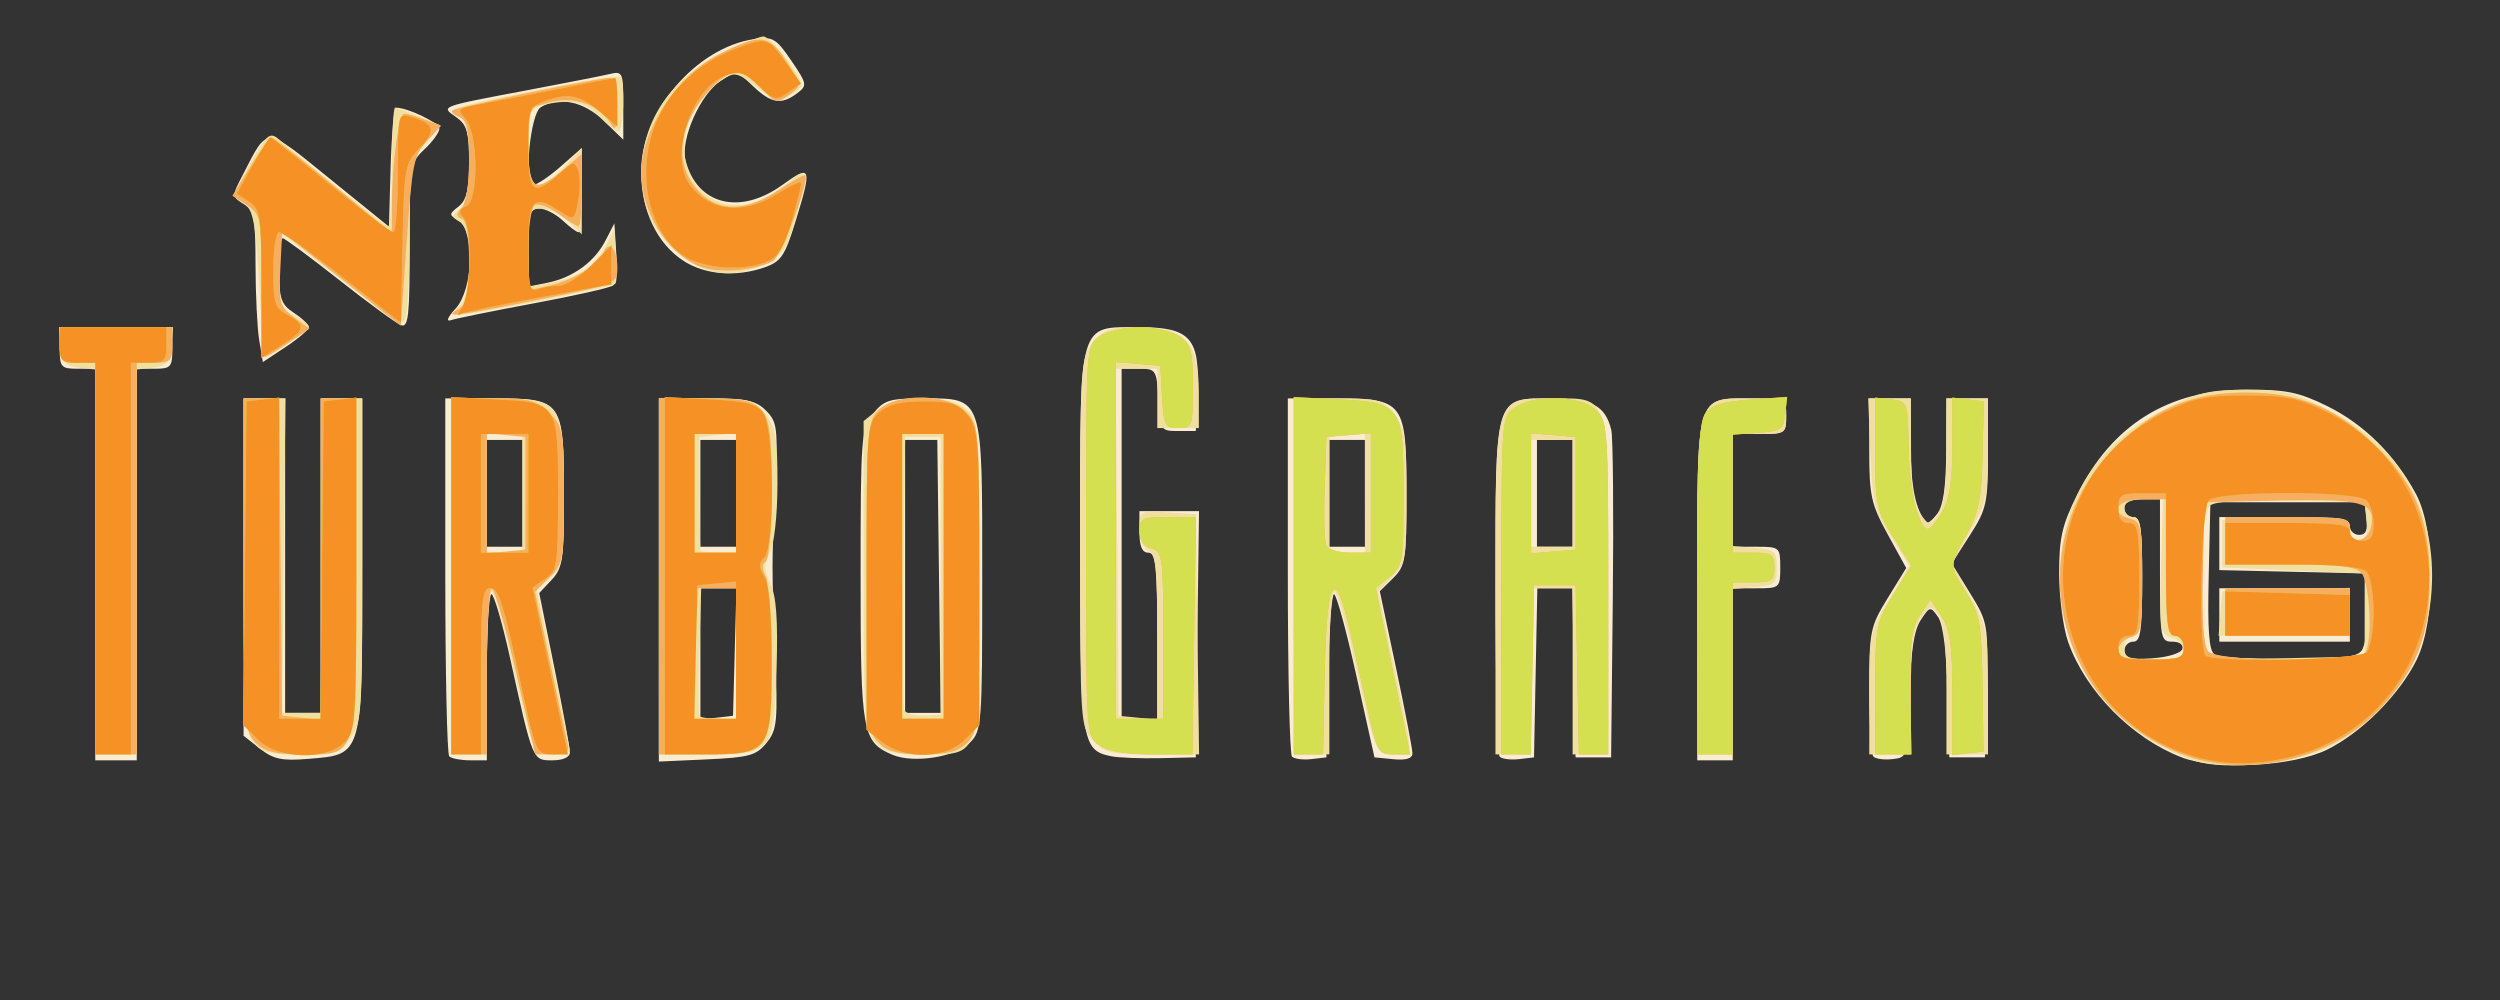 <?xml version="1.0" encoding="UTF-8" standalone="no"?>
<!-- Created with Inkscape (http://www.inkscape.org/) -->

<svg
   xmlns:dc="http://purl.org/dc/elements/1.1/"
   xmlns:cc="http://creativecommons.org/ns#"
   xmlns:rdf="http://www.w3.org/1999/02/22-rdf-syntax-ns#"
   xmlns:svg="http://www.w3.org/2000/svg"
   xmlns="http://www.w3.org/2000/svg"
   xmlns:sodipodi="http://sodipodi.sourceforge.net/DTD/sodipodi-0.dtd"
   xmlns:inkscape="http://www.inkscape.org/namespaces/inkscape"
   width="500"
   height="200"
   viewBox="0 0 132.292 52.917"
   version="1.1"
   id="svg8"
   inkscape:version="0.92.5 (2060ec1f9f, 2020-04-08)"
   sodipodi:docname="tg16.svg">
  <rect x="0" y="0" width="132.292" height="52.917" fill="#333333" stroke="none"/>
  <defs
     id="defs2" />
  <sodipodi:namedview
     id="base"
     pagecolor="#ffffff"
     bordercolor="#666666"
     borderopacity="1.0"
     inkscape:pageopacity="0.0"
     inkscape:pageshadow="2"
     inkscape:zoom="1.53125"
     inkscape:cx="253.31876"
     inkscape:cy="107.97929"
     inkscape:document-units="mm"
     inkscape:current-layer="layer1"
     showgrid="false"
     units="px"
     inkscape:pagecheckerboard="true"
     inkscape:window-width="1366"
     inkscape:window-height="740"
     inkscape:window-x="0"
     inkscape:window-y="0"
     inkscape:window-maximized="1" />
  <g
     inkscape:label="Layer 1"
     inkscape:groupmode="layer"
     id="layer1"
     transform="translate(0,-244.083)">
    <g
       id="g1038"
       transform="matrix(1.04,0,0,1.04,-1.156,-9.908)">
      <path
         style="fill:#f9ecd1;stroke-width:0.302"
         d="m 112.137,282.764 c -2.539,-0.965 -4.911,-3.371 -5.796,-5.878 -0.252,-0.714 -0.458,-2.278 -0.458,-3.476 0,-1.822 0.15,-2.478 0.917,-4.012 1.782,-3.567 4.637,-5.345 8.593,-5.352 2.035,-0.004 2.684,0.127 4.124,0.835 1.879,0.923 3.48,2.512 4.538,4.506 0.993,1.87 1.004,6.407 0.021,8.403 -0.876,1.777 -2.813,3.718 -4.571,4.581 -1.738,0.852 -5.615,1.06 -7.367,0.394 z m 0.012,-5.515 c 0.073,-0.221 -0.137,-0.377 -0.505,-0.377 -0.602,0 -0.629,-0.153 -0.629,-3.623 v -3.623 h -0.906 c -0.604,0 -0.906,0.151 -0.906,0.453 0,0.249 0.204,0.453 0.453,0.453 0.374,0 0.453,0.553 0.453,3.17 0,2.616 -0.079,3.17 -0.453,3.17 -0.249,0 -0.453,0.211 -0.453,0.469 0,0.371 0.296,0.45 1.41,0.377 0.788,-0.051 1.465,-0.258 1.535,-0.469 z m 9.109,0.101 c 0.209,-0.252 0.317,-1.15 0.263,-2.189 l -0.091,-1.761 -3.698,-0.085 -3.698,-0.085 v -1.349 -1.349 h 3.321 c 2.751,0 3.321,0.078 3.321,0.453 0,0.249 0.213,0.453 0.473,0.453 0.338,0 0.446,-0.237 0.377,-0.83 l -0.096,-0.83 h -3.925 -3.925 l -0.085,3.75 c -0.064,2.797 0.013,3.812 0.302,3.995 0.213,0.135 1.899,0.248 3.746,0.25 2.533,0.003 3.446,-0.1 3.714,-0.423 z m -7.224,-1.837 v -1.359 h 3.321 3.321 v 1.359 1.358 h -3.321 -3.321 z M 5.958,272.947 v -9.962 H 5.053 c -0.834,0 -0.906,-0.084 -0.906,-1.057 v -1.057 h 2.868 2.868 v 1.057 c 0,0.973 -0.072,1.057 -0.906,1.057 H 8.071 v 9.962 9.962 H 7.015 5.958 Z m 8.377,9.366 -0.83,-0.655 v -8.582 -8.582 h 1.057 1.057 v 8 8 h 0.906 0.906 v -8 -8 h 1.057 1.057 v 8.419 c 0,9.854 0.045,9.692 -2.742,9.921 -1.349,0.111 -1.78,0.02 -2.465,-0.521 z m 9.635,0.395 c -0.111,-0.111 -0.201,-4.254 -0.201,-9.208 v -9.006 h 2.549 c 3.408,0 3.489,0.115 3.489,4.953 0,3.245 -0.064,3.68 -0.629,4.281 l -0.629,0.67 0.78,3.851 c 0.429,2.118 0.78,4.033 0.78,4.255 0,0.247 -0.348,0.405 -0.891,0.405 -1.017,0 -0.987,0.072 -2.16,-5.236 -0.391,-1.769 -0.815,-3.217 -0.943,-3.217 -0.128,0 -0.232,1.902 -0.232,4.226 v 4.226 h -0.855 c -0.47,0 -0.946,-0.091 -1.057,-0.201 z m 3.723,-13.384 v -2.717 H 26.788 25.883 v 2.717 2.717 h 0.906 0.906 z m 6.943,4.409 v -9.24 h 2.415 c 2.037,0 2.513,0.098 3.037,0.622 0.575,0.575 0.611,0.879 0.469,4 -0.184,4.065 -0.184,3.683 9.3e-5,8.381 0.135,3.447 0.095,3.862 -0.442,4.525 -0.519,0.641 -0.886,0.743 -3.035,0.84 l -2.445,0.111 z m 3.859,3.666 0.086,-3.245 h -0.916 -0.916 v 3.341 3.341 l 0.83,-0.096 0.83,-0.096 z m 0.065,-8.075 v -2.717 h -0.906 -0.906 v 2.717 2.717 h 0.906 0.906 z m 7.957,13.302 c -1.536,-0.658 -1.617,-1.114 -1.617,-9.102 0,-7.069 0.031,-7.479 0.626,-8.235 0.557,-0.708 0.833,-0.795 2.519,-0.795 3.116,0 3.044,-0.215 3.044,9.08 0,7.574 -0.019,7.828 -0.645,8.454 -0.721,0.721 -2.874,1.049 -3.926,0.598 z m 2.372,-9.075 -0.086,-6.944 h -0.819 -0.819 v 6.943 6.943 l 0.906,2.5e-4 0.906,2.6e-4 z m 8.768,9.152 c -1.531,-0.309 -1.588,-0.7 -1.588,-11.031 0,-11.254 -0.127,-10.801 3.019,-10.801 2.575,0 3.076,0.552 2.957,3.259 l -0.089,2.024 h -0.906 c -0.88,0 -0.908,-0.045 -0.997,-1.585 -0.088,-1.533 -0.12,-1.585 -0.981,-1.585 h -0.89 v 8.906 8.906 h 0.906 0.906 v -4.226 c 0,-3.556 -0.072,-4.226 -0.453,-4.226 -0.316,0 -0.453,-0.319 -0.453,-1.057 v -1.057 h 1.516 1.516 l -0.082,6.264 -0.082,6.264 -1.811,0.041 c -0.996,0.022 -2.116,-0.021 -2.488,-0.096 z m 9.194,0.019 C 66.734,282.603 66.638,278.454 66.638,273.5 v -9.006 h 2.415 c 3.494,0 3.623,0.172 3.623,4.841 0,3.369 -0.049,3.682 -0.679,4.302 l -0.679,0.668 0.83,3.925 c 0.457,2.159 0.83,4.103 0.83,4.321 3.6e-5,0.265 -0.322,0.365 -0.966,0.302 l -0.966,-0.095 -0.92,-4.151 c -0.506,-2.283 -1.019,-4.151 -1.138,-4.151 -0.12,-9e-5 -0.256,1.868 -0.302,4.151 l -0.084,4.151 -0.766,0.089 c -0.421,0.049 -0.863,-0.007 -0.981,-0.126 z m 3.709,-13.398 v -2.717 H 69.656 68.751 v 2.717 2.717 h 0.906 0.906 z m 6.857,13.398 c -0.118,-0.118 -0.215,-3.966 -0.215,-8.55 0,-9.961 -0.084,-9.677 2.863,-9.677 2.046,0 2.728,0.361 3.032,1.606 0.088,0.362 0.123,4.258 0.076,8.658 l -0.085,8 H 82.185 81.279 l -0.084,-4.302 -0.084,-4.302 H 80.223 79.333 l -0.084,4.302 -0.084,4.302 -0.766,0.089 c -0.421,0.049 -0.863,-0.007 -0.981,-0.126 z m 3.709,-13.398 v -2.717 h -0.906 -0.906 v 2.717 2.717 h 0.906 0.906 z m 6.34,4.877 c 0,-10.1 -0.114,-9.707 2.816,-9.707 1.701,0 1.712,0.006 1.712,0.906 0,0.872 -0.05,0.906 -1.358,0.906 h -1.358 v 2.868 2.868 h 1.208 c 1.179,0 1.208,0.025 1.208,1.057 0,1.031 -0.029,1.057 -1.208,1.057 h -1.208 v 4.377 4.377 H 88.373 87.468 Z m 8.97,8.521 c -0.118,-0.118 -0.215,-1.638 -0.215,-3.377 0,-3.011 0.045,-3.234 0.941,-4.691 l 0.941,-1.53 -0.941,-1.712 c -0.848,-1.543 -0.941,-1.968 -0.941,-4.315 v -2.603 h 1.057 1.057 v 2.435 c 0,2.061 0.245,3.252 0.799,3.883 0.062,0.071 0.311,-0.133 0.553,-0.453 0.306,-0.404 0.443,-1.389 0.45,-3.223 l 0.01,-2.642 h 1.057 1.057 v 2.766 c 0,2.568 -0.066,2.869 -0.92,4.199 l -0.92,1.433 0.93,1.511 c 0.913,1.484 0.928,1.572 0.844,4.933 l -0.086,3.422 h -0.906 -0.906 l -0.086,-3.285 c -0.056,-2.117 -0.229,-3.489 -0.488,-3.858 -0.388,-0.553 -0.418,-0.548 -0.884,0.163 -0.346,0.527 -0.507,1.624 -0.569,3.858 -0.085,3.091 -0.094,3.122 -0.852,3.211 -0.421,0.049 -0.863,-0.007 -0.981,-0.126 z M 14.3,261.531 c -0.101,-0.612 -0.185,-2.336 -0.187,-3.832 -0.003,-2.396 -0.076,-2.765 -0.611,-3.099 -0.603,-0.377 -0.604,-0.387 -0.024,-1.507 1.283,-2.478 1.063,-2.489 4.412,0.223 l 3.011,2.438 0.086,-3.026 c 0.047,-1.665 0.174,-3.026 0.28,-3.026 0.597,0 2.2,0.776 2.2,1.065 0,0.187 -0.34,0.659 -0.755,1.049 -0.735,0.691 -0.755,0.819 -0.755,4.915 0,3.587 -0.066,4.181 -0.446,4.035 -0.245,-0.094 -1.659,-1.128 -3.14,-2.296 -1.482,-1.169 -2.775,-2.125 -2.874,-2.125 -0.099,0 -0.18,0.744 -0.18,1.653 0,1.431 0.102,1.72 0.755,2.148 0.415,0.272 0.755,0.597 0.755,0.722 0,0.125 -0.527,0.576 -1.171,1.002 l -1.171,0.775 z m 9.998,-1.612 c 0.889,-0.978 0.99,-3.963 0.151,-4.466 -0.503,-0.302 -0.503,-0.336 0,-0.728 0.4,-0.311 0.528,-0.856 0.528,-2.247 0,-1.543 -0.105,-1.91 -0.656,-2.296 -0.795,-0.557 -0.898,-0.518 3.675,-1.38 1.909,-0.36 3.777,-0.727 4.151,-0.816 0.645,-0.154 0.679,-0.073 0.679,1.591 v 1.752 l -0.996,-0.965 c -1.013,-0.982 -2.303,-1.256 -3.21,-0.682 -0.532,0.337 -0.87,3.944 -0.37,3.944 0.18,0 0.808,-0.422 1.395,-0.937 l 1.067,-0.937 v 2.144 c 0,1.179 -0.074,2.144 -0.164,2.144 -0.09,0 -0.455,-0.272 -0.812,-0.604 -0.356,-0.332 -0.894,-0.604 -1.195,-0.604 -0.472,0 -0.547,0.27 -0.547,1.986 v 1.986 l 0.981,-0.198 c 1.291,-0.261 2.384,-1.056 2.943,-2.141 l 0.453,-0.879 0.094,1.476 c 0.052,0.812 -0.016,1.569 -0.151,1.682 -0.135,0.113 -1.943,0.522 -4.018,0.908 -2.075,0.386 -3.977,0.772 -4.226,0.857 -0.284,0.097 -0.199,-0.124 0.226,-0.592 z m 11.609,-2.412 c -1.362,-0.872 -2.175,-2.578 -2.175,-4.562 0,-3.03 2.803,-6.308 5.758,-6.735 0.941,-0.136 1.111,-0.037 1.883,1.096 0.806,1.184 0.821,1.266 0.302,1.659 -0.804,0.61 -1.322,0.526 -2.252,-0.365 -0.812,-0.778 -0.853,-0.785 -1.63,-0.276 -1.042,0.683 -2.065,2.98 -1.8,4.045 0.564,2.273 2.762,2.832 4.939,1.254 1.46,-1.057 1.512,-0.902 0.646,1.904 -0.526,1.704 -0.733,2.01 -1.554,2.296 -1.453,0.507 -3.018,0.386 -4.116,-0.317 z"
         id="path1048"
         inkscape:connector-curvature="0" />
      <path
         style="fill:#f1dfa0;stroke-width:0.302"
         d="m 112.826,282.946 c -4.011,-1.319 -6.611,-4.599 -6.877,-8.678 -0.266,-4.071 1.572,-7.322 5.181,-9.163 1.791,-0.913 2.339,-1.048 4.262,-1.048 1.923,0 2.471,0.135 4.262,1.048 3.609,1.841 5.447,5.092 5.181,9.163 -0.225,3.45 -2.155,6.404 -5.198,7.958 -1.633,0.834 -5.289,1.22 -6.812,0.719 z m -0.604,-5.65 c 0,-0.265 -0.28,-0.554 -0.621,-0.644 -0.588,-0.154 -0.616,-0.344 -0.528,-3.595 l 0.093,-3.432 -0.981,6e-4 c -0.671,3e-4 -0.981,0.144 -0.981,0.453 0,0.249 0.204,0.453 0.453,0.453 0.372,0 0.453,0.537 0.453,3.019 0,2.482 -0.081,3.019 -0.453,3.019 -0.252,0 -0.453,0.268 -0.453,0.604 0,0.523 0.201,0.604 1.509,0.604 1.18,0 1.509,-0.105 1.509,-0.481 z m 9.208,-1.783 v -2.113 l -3.623,-0.151 -3.623,-0.151 v -1.208 -1.208 l 3.245,-0.086 c 3.09,-0.082 3.245,-0.056 3.245,0.528 0,0.356 0.199,0.614 0.472,0.614 0.351,0 0.448,-0.252 0.377,-0.981 l -0.095,-0.981 -3.731,-0.085 c -2.493,-0.057 -3.87,0.031 -4.151,0.263 -0.56,0.465 -0.602,6.915 -0.049,7.468 0.263,0.263 1.467,0.346 4.151,0.287 l 3.78,-0.084 z m -7.339,-0.075 0.094,-1.132 3.245,-0.086 3.245,-0.086 v 1.218 1.218 h -3.339 -3.339 z M 5.958,272.816 v -9.791 l -0.83,-0.096 c -0.692,-0.08 -0.846,-0.259 -0.925,-1.077 l -0.095,-0.981 h 2.906 2.906 l -0.095,0.981 c -0.079,0.818 -0.233,0.997 -0.925,1.077 l -0.83,0.096 v 9.791 9.791 H 7.015 5.958 Z m 8.017,9.12 c -0.398,-0.568 -0.47,-1.956 -0.47,-9.057 v -8.386 h 1.066 1.066 l -0.085,8 -0.085,8 0.981,-2.1e-4 0.981,-2e-4 v -8 -8 h 1.057 1.057 v 8.261 c 0,7.901 -0.027,8.296 -0.626,9.057 -0.559,0.711 -0.831,0.795 -2.549,0.795 -1.645,0 -1.991,-0.097 -2.393,-0.671 z m 10.096,-8.386 v -9.057 h 2.264 c 3.323,0 3.472,0.208 3.472,4.853 0,3.417 -0.043,3.684 -0.69,4.26 l -0.69,0.615 0.832,3.966 c 0.457,2.181 0.836,4.068 0.841,4.193 0.005,0.125 -0.393,0.226 -0.884,0.226 -1.001,0 -0.929,0.171 -2.14,-5.132 -0.36,-1.577 -0.776,-2.997 -0.923,-3.155 -0.158,-0.168 -0.269,1.483 -0.269,4 v 4.287 h -0.906 -0.906 z m 3.623,-4.226 V 266.305 H 26.788 25.883 v 3.019 3.019 h 0.906 0.906 z m 6.943,4.226 v -9.057 h 2.393 c 2.226,0 2.437,0.056 3.019,0.795 0.53,0.674 0.625,1.216 0.621,3.547 -0.003,1.625 -0.162,3.061 -0.389,3.506 -0.315,0.618 -0.31,0.906 0.03,1.592 0.3,0.606 0.387,1.801 0.314,4.327 -0.124,4.267 -0.189,4.345 -3.631,4.345 h -2.357 z m 3.925,3.925 v -3.321 h -0.886 -0.886 l -0.095,3.196 c -0.052,1.758 -0.038,3.252 0.031,3.321 0.069,0.069 0.511,0.125 0.981,0.125 h 0.855 z m 0,-8.17 v -3.038 l -0.934,0.095 -0.934,0.095 0.015,2.792 c 0.008,1.536 0.021,2.86 0.028,2.943 0.007,0.083 0.421,0.151 0.919,0.151 h 0.906 z m 7.066,12.667 c -0.534,-0.591 -0.575,-1.19 -0.575,-8.48 v -7.844 l 0.713,-0.577 c 1.014,-0.821 3.739,-0.805 4.57,0.027 0.573,0.573 0.604,1.006 0.604,8.557 0,9.286 0.109,8.952 -2.92,8.952 -1.463,0 -1.928,-0.124 -2.391,-0.635 z m 3.349,-8.448 v -7.068 h -0.906 -0.906 l -0.081,6.786 c -0.045,3.732 -0.026,6.93 0.041,7.106 0.068,0.176 0.512,0.303 0.987,0.282 l 0.864,-0.038 z m 7.751,8.384 c -0.645,-0.686 -0.656,-0.864 -0.656,-10.073 0,-9.026 0.023,-9.403 0.626,-10.169 0.549,-0.698 0.843,-0.795 2.393,-0.795 2.341,0 3.019,0.755 3.019,3.361 v 1.771 H 61.053 59.996 v -1.509 -1.509 h -1.061 -1.061 l 0.08,8.83 0.08,8.83 0.981,0.095 0.981,0.095 v -4.213 c 0,-3.467 -0.08,-4.244 -0.453,-4.387 -0.267,-0.103 -0.453,-0.556 -0.453,-1.105 0,-0.923 0.013,-0.931 1.434,-0.84 l 1.434,0.092 0.082,6.113 0.082,6.113 h -2.369 c -2.086,0 -2.447,-0.084 -3.025,-0.699 z m 10.212,-8.358 v -9.057 h 2.242 c 2.063,0 2.292,0.064 2.868,0.795 0.549,0.697 0.626,1.213 0.626,4.185 0,3.166 -0.047,3.437 -0.718,4.11 l -0.718,0.72 0.667,3.17 c 1.197,5.691 1.179,5.132 0.169,5.132 -0.992,0 -0.923,0.166 -2.133,-5.132 -0.36,-1.577 -0.776,-2.997 -0.923,-3.155 -0.158,-0.168 -0.269,1.483 -0.269,4 v 4.287 h -0.906 -0.906 z m 3.623,-4.226 V 266.305 H 69.656 68.751 v 3.019 3.019 h 0.906 0.906 z m 6.642,4.83 c 0,-9.936 -0.085,-9.66 2.972,-9.66 2.86,0 2.764,-0.334 2.764,9.609 v 8.505 h -0.906 -0.906 v -4.226 -4.226 h -1.057 -1.057 v 4.226 4.226 h -0.906 -0.906 z m 3.925,-4.83 v -2.717 h -1.057 -1.057 v 2.717 2.717 h 1.057 1.057 z m 6.34,4.726 c 0,-9.929 -0.11,-9.556 2.816,-9.556 1.701,0 1.712,0.006 1.712,0.906 0,0.872 -0.05,0.906 -1.358,0.906 h -1.358 v 2.85 2.85 l 1.119,0.094 c 1.021,0.086 1.119,0.173 1.119,0.999 0,0.826 -0.098,0.914 -1.119,0.999 l -1.119,0.094 v 4.208 4.208 h -0.906 -0.906 z m 8.755,5.445 c 0,-2.997 0.037,-3.174 1.016,-4.799 l 1.016,-1.687 -0.934,-1.466 c -0.838,-1.314 -0.945,-1.753 -1.045,-4.258 l -0.111,-2.792 h 1.086 1.086 l 0.01,2.642 c 0.007,1.895 0.14,2.812 0.471,3.245 0.456,0.597 0.467,0.597 0.896,0.018 0.3,-0.405 0.434,-1.405 0.434,-3.245 v -2.659 h 1.057 1.057 v 2.605 c 0,2.349 -0.09,2.762 -0.918,4.209 l -0.918,1.604 0.918,1.627 c 0.864,1.53 0.918,1.817 0.918,4.847 v 3.221 h -1.057 -1.057 v -3.263 c 0,-2.253 -0.125,-3.435 -0.405,-3.817 -0.387,-0.529 -0.428,-0.522 -0.906,0.16 -0.387,0.553 -0.5,1.417 -0.5,3.817 v 3.103 H 97.279 96.223 Z M 14.296,258.682 c -0.173,-3.101 -0.298,-3.771 -0.773,-4.151 -0.548,-0.438 -0.537,-0.505 0.348,-2.051 0.808,-1.412 0.973,-1.551 1.407,-1.189 3.039,2.535 5.445,4.447 5.592,4.447 0.1,0 0.182,-1.358 0.182,-3.019 0,-1.66 0.072,-3.019 0.161,-3.019 0.088,0 0.645,0.202 1.237,0.45 l 1.076,0.45 -0.784,0.932 c -0.753,0.895 -0.784,1.082 -0.789,4.758 -0.003,2.104 -0.108,3.989 -0.235,4.189 -0.163,0.257 -0.625,0.048 -1.58,-0.713 -0.742,-0.591 -2.131,-1.68 -3.086,-2.418 l -1.736,-1.343 v 1.929 c 0,1.749 0.071,1.967 0.755,2.333 0.415,0.222 0.753,0.483 0.751,0.579 -0.004,0.166 -1.976,1.534 -2.211,1.534 -0.06,0 -0.203,-1.664 -0.316,-3.698 z m 10.153,1.165 c 0.719,-0.546 0.764,-3.946 0.056,-4.342 -0.428,-0.239 -0.428,-0.301 0,-0.656 0.693,-0.575 0.673,-4.402 -0.024,-4.67 -0.273,-0.105 -0.413,-0.273 -0.313,-0.374 0.274,-0.274 8.316,-1.855 8.5,-1.671 0.261,0.261 0.178,2.774 -0.091,2.774 -0.137,0 -0.568,-0.34 -0.958,-0.755 -0.705,-0.75 -1.606,-0.923 -2.943,-0.564 -0.614,0.165 -0.679,0.366 -0.679,2.109 0,2.267 0.431,2.499 1.841,0.989 l 0.876,-0.938 v 2.198 2.198 l -0.699,-0.656 c -0.384,-0.361 -0.996,-0.656 -1.358,-0.656 -0.612,0 -0.66,0.145 -0.66,1.996 v 1.996 l 1.101,-0.206 c 1.42,-0.266 2.324,-0.871 2.848,-1.903 l 0.419,-0.826 0.099,1.314 c 0.055,0.723 0.035,1.379 -0.044,1.458 -0.173,0.173 -7.404,1.606 -8.045,1.594 -0.366,-0.007 -0.352,-0.085 0.075,-0.409 z m 11.695,-2.372 c -1.403,-0.955 -2.127,-2.041 -2.32,-3.479 -0.401,-2.991 1.033,-5.565 3.9,-6.998 1.012,-0.506 2.018,-0.92 2.234,-0.92 0.371,0 1.925,1.997 1.925,2.475 0,0.122 -0.28,0.371 -0.623,0.555 -0.515,0.276 -0.806,0.194 -1.674,-0.468 -0.995,-0.759 -1.09,-0.776 -1.788,-0.319 -2.493,1.633 -2.501,5.382 -0.014,6.202 1.093,0.361 2.308,-0.025 3.573,-1.134 0.805,-0.706 0.861,-0.364 0.291,1.762 -0.456,1.702 -0.654,2.011 -1.577,2.473 -1.428,0.714 -2.729,0.664 -3.926,-0.15 z"
         id="path1046"
         inkscape:connector-curvature="0" />
      <path
         style="fill:#f7ae5f;stroke-width:0.302"
         d="m 112.323,282.67 c -6.864,-2.453 -8.616,-11.125 -3.241,-16.037 1.895,-1.732 3.729,-2.441 6.311,-2.441 2.582,0 4.416,0.709 6.311,2.441 2.222,2.031 3.032,3.916 3.036,7.068 0.004,2.809 -0.615,4.471 -2.396,6.443 -2.379,2.633 -6.684,3.718 -10.02,2.526 z m -0.1,-5.497 c 0,-0.335 -0.201,-0.604 -0.453,-0.604 -0.376,0 -0.453,-0.587 -0.453,-3.472 v -3.472 h -1.208 c -1.299,0 -1.725,0.7 -0.604,0.993 0.55,0.144 0.604,0.412 0.604,3.019 0,2.607 -0.054,2.875 -0.604,3.019 -0.332,0.087 -0.604,0.374 -0.604,0.639 0,0.382 0.342,0.481 1.66,0.481 1.459,0 1.66,-0.073 1.66,-0.604 z m 9.25,0.234 c 0.36,-0.582 0.216,-3.514 -0.196,-4.012 -0.288,-0.347 -1.119,-0.449 -3.656,-0.449 h -3.284 v -1.208 -1.208 h 3.17 c 3.006,0 3.17,0.032 3.17,0.626 0,0.843 0.963,0.652 1.096,-0.217 0.176,-1.16 -0.482,-1.338 -4.609,-1.248 l -3.882,0.085 -0.085,3.58 c -0.057,2.381 0.031,3.721 0.263,4 0.469,0.565 7.669,0.61 8.015,0.05 z m -7.136,-2.045 v -1.208 h 3.17 3.17 v 1.208 1.208 h -3.17 -3.17 z M 5.958,272.645 v -9.962 H 5.053 c -0.805,0 -0.906,-0.101 -0.906,-0.906 v -0.906 h 2.868 2.868 v 0.906 c 0,0.805 -0.101,0.906 -0.906,0.906 H 8.071 v 9.962 9.962 H 7.015 5.958 Z m 8.151,9.358 c -0.575,-0.575 -0.604,-1.006 -0.604,-9.057 v -8.453 h 0.901 0.901 l 0.08,8.075 0.08,8.075 0.981,0.095 0.981,0.095 v -8.17 -8.17 h 0.906 0.906 v 8.557 c 0,9.929 0.11,9.556 -2.816,9.556 -1.31,0 -1.854,-0.142 -2.316,-0.604 z m 9.962,-8.453 v -9.057 h 2.127 c 1.856,0 2.221,0.095 2.868,0.741 0.7,0.7 0.741,0.931 0.741,4.185 0,3.248 -0.042,3.486 -0.736,4.181 l -0.736,0.736 0.735,3.456 c 0.404,1.901 0.806,3.762 0.893,4.135 0.136,0.586 0.036,0.679 -0.731,0.679 h -0.889 l -0.983,-4.226 c -0.541,-2.325 -1.094,-4.226 -1.23,-4.226 -0.136,0 -0.247,1.902 -0.247,4.226 v 4.226 h -0.906 -0.906 z m 3.774,-4.226 v -2.868 l -0.981,-0.095 -0.981,-0.095 v 3.057 3.057 l 0.981,-0.095 0.981,-0.095 z m 6.792,4.226 v -9.057 h 2.197 c 3.422,0 3.539,0.15 3.539,4.528 0,2.073 -0.128,3.667 -0.303,3.775 -0.202,0.125 -0.202,0.375 0,0.753 0.166,0.311 0.303,2.252 0.303,4.312 0,4.66 -0.062,4.746 -3.42,4.746 h -2.316 z m 3.925,3.925 v -3.321 h -1.057 -1.057 v 3.321 3.321 h 1.057 1.057 z m 0,-8.151 v -3.019 h -1.057 -1.057 v 3.019 3.019 h 1.057 1.057 z m 7.245,12.679 c -0.573,-0.573 -0.604,-1.006 -0.604,-8.453 0,-7.447 0.031,-7.88 0.604,-8.453 0.909,-0.909 3.585,-0.853 4.476,0.095 0.639,0.68 0.656,0.907 0.656,8.453 0,7.352 -0.031,7.785 -0.604,8.358 -0.457,0.457 -1.006,0.604 -2.264,0.604 -1.258,0 -1.807,-0.146 -2.264,-0.604 z m 3.321,-8.453 v -7.245 h -1.057 -1.057 v 7.245 7.245 h 1.057 1.057 z m 7.916,8.587 c -0.67,-0.469 -0.671,-0.481 -0.671,-10.398 0,-9.917 6.03e-4,-9.929 0.671,-10.398 0.369,-0.258 1.29,-0.47 2.046,-0.47 0.756,0 1.677,0.211 2.046,0.47 0.584,0.409 0.671,0.742 0.671,2.566 0,2.023 -0.026,2.096 -0.739,2.096 -0.679,0 -0.746,-0.129 -0.83,-1.585 l -0.091,-1.585 -1.132,-0.094 -1.132,-0.094 v 9.075 9.075 h 1.208 1.208 V 276.541 c 0,-4.001 -0.036,-4.264 -0.604,-4.413 -0.391,-0.102 -0.604,-0.412 -0.604,-0.877 0,-0.657 0.124,-0.72 1.434,-0.72 l 1.434,-3e-4 -0.088,6.038 -0.088,6.038 h -2.034 c -1.352,0 -2.259,-0.158 -2.705,-0.47 z m 9.895,-8.62 v -9.09 l 2.259,0.114 c 3.238,0.164 3.326,0.291 3.326,4.82 0,3.449 -0.037,3.668 -0.705,4.209 l -0.705,0.571 0.873,4.233 0.873,4.233 h -0.823 c -0.769,0 -0.853,-0.133 -1.283,-2.038 -0.253,-1.121 -0.684,-3.03 -0.958,-4.242 -0.767,-3.397 -1.182,-2.7 -1.281,2.154 l -0.084,4.126 h -0.746 -0.746 z m 3.925,-4.212 v -3.037 l -1.132,0.094 -1.132,0.094 -0.088,2.541 c -0.049,1.397 -0.019,2.722 0.066,2.943 0.088,0.23 0.611,0.403 1.221,0.403 h 1.066 z m 6.642,4.715 c 0,-8.531 0.004,-8.59 0.671,-9.057 0.993,-0.696 3.408,-0.618 4.159,0.134 0.575,0.575 0.604,1.006 0.604,9.057 v 8.453 h -0.746 -0.746 l -0.084,-4.302 -0.084,-4.302 H 80.223 79.166 l -0.084,4.302 -0.084,4.302 H 78.252 77.506 Z m 3.774,-4.696 v -2.868 l -1.132,-0.094 -1.132,-0.094 v 3.055 3.055 l 1.132,-0.094 1.132,-0.094 z m 6.189,4.888 c 0,-6.619 0.087,-8.514 0.412,-8.959 0.302,-0.413 0.913,-0.6 2.288,-0.699 l 1.876,-0.136 -0.099,0.868 c -0.09,0.787 -0.219,0.877 -1.382,0.961 l -1.283,0.093 v 3.002 3.002 h 1.057 c 0.926,0 1.057,0.093 1.057,0.755 0,0.661 -0.131,0.755 -1.057,0.755 h -1.057 v 4.377 4.377 H 88.373 87.468 Z m 9.057,5.079 c 0,-3.164 0.042,-3.384 0.916,-4.804 l 0.916,-1.488 -0.916,-1.444 c -0.852,-1.343 -0.916,-1.641 -0.916,-4.273 v -2.829 l 0.83,0.096 c 0.822,0.095 0.831,0.118 0.87,2.437 0.037,2.162 0.51,4.149 0.989,4.149 0.11,0 0.433,-0.395 0.718,-0.877 0.375,-0.635 0.518,-1.555 0.518,-3.341 v -2.464 l 0.801,0.096 0.801,0.096 -0.065,2.717 c -0.054,2.24 -0.195,2.949 -0.801,4.038 -0.904,1.622 -0.904,1.595 0.002,3.03 0.659,1.044 0.744,1.536 0.794,4.598 l 0.056,3.429 -0.794,0.096 -0.794,0.096 -0.002,-3.114 c -10e-4,-2.519 -0.109,-3.276 -0.559,-3.96 l -0.557,-0.845 -0.533,0.813 c -0.432,0.66 -0.523,1.402 -0.483,3.939 l 0.05,3.126 H 97.445 96.524 Z M 14.411,258.765 c 0,-3.501 -0.023,-3.631 -0.738,-4.099 l -0.738,-0.483 0.914,-1.486 c 0.503,-0.817 0.989,-1.486 1.081,-1.486 0.092,0 1.506,1.095 3.144,2.434 l 2.977,2.434 0.003,-1.453 c 0.004,-2.1 0.344,-4.623 0.624,-4.623 0.132,0 0.608,0.14 1.059,0.311 l 0.818,0.311 -0.723,0.767 c -0.657,0.697 -0.751,1.164 -1.025,5.086 l -0.302,4.319 -3.019,-2.385 -3.019,-2.385 -0.092,1.886 c -0.084,1.735 -0.029,1.931 0.695,2.459 l 0.787,0.573 -1.057,0.718 c -0.581,0.395 -1.132,0.718 -1.223,0.718 -0.092,0 -0.167,-1.627 -0.167,-3.616 z m 10.038,1.176 c 0.422,-0.246 0.528,-0.725 0.528,-2.381 0,-1.383 -0.126,-2.119 -0.377,-2.211 -0.302,-0.111 -0.302,-0.218 0,-0.538 0.224,-0.238 0.377,-1.219 0.377,-2.421 0,-1.596 -0.104,-2.061 -0.496,-2.211 -0.273,-0.105 -0.432,-0.254 -0.354,-0.332 0.163,-0.163 7.365,-1.656 7.986,-1.656 0.291,0 0.409,0.42 0.402,1.434 -0.007,1.121 -0.076,1.319 -0.317,0.906 -0.565,-0.97 -1.888,-1.441 -3.105,-1.105 l -1.097,0.303 v 1.948 c 0,2.235 0.292,2.426 1.788,1.167 l 0.929,-0.782 v 1.838 c 0,1.011 -0.073,1.838 -0.163,1.838 -0.09,0 -0.552,-0.288 -1.028,-0.639 -0.476,-0.352 -1.014,-0.547 -1.195,-0.435 -0.187,0.116 -0.331,1.098 -0.331,2.268 v 2.064 l 1.063,-0.24 c 1.242,-0.28 2.521,-1.057 2.758,-1.675 0.257,-0.671 0.707,-0.197 0.707,0.745 0,0.843 -0.011,0.847 -4,1.643 -4.382,0.874 -4.862,0.93 -4.075,0.471 z m 12.151,-2.203 c -1.634,-0.734 -2.875,-2.808 -2.861,-4.782 0.014,-2.132 1.84,-4.908 3.918,-5.957 2.14,-1.08 2.557,-1.042 3.456,0.317 0.777,1.175 0.789,1.249 0.264,1.647 -0.739,0.56 -0.791,0.55 -1.607,-0.319 -0.912,-0.971 -1.514,-0.953 -2.473,0.075 -1.606,1.722 -1.923,3.621 -0.835,5.005 0.999,1.27 2.431,1.358 4.13,0.252 0.782,-0.509 1.455,-0.891 1.496,-0.85 0.247,0.247 -1.229,4.162 -1.653,4.385 -1.005,0.528 -2.914,0.64 -3.836,0.226 z"
         id="path1044"
         inkscape:connector-curvature="0" />
      <path
         style="fill:#d4e04f;stroke-width:0.302"
         d="m 113.534,282.905 c -8.676,-1.777 -10.226,-13.814 -2.282,-17.715 1.454,-0.714 2.105,-0.847 4.14,-0.847 2.035,0 2.686,0.133 4.14,0.847 7.008,3.441 6.877,13.753 -0.216,16.979 -1.777,0.808 -4.03,1.095 -5.783,0.736 z m -1.311,-5.732 c 0,-0.335 -0.201,-0.604 -0.453,-0.604 -0.377,0 -0.453,-0.604 -0.453,-3.623 v -3.623 h -1.208 c -1.087,0 -1.208,0.075 -1.208,0.755 0,0.518 0.166,0.755 0.528,0.755 0.466,0 0.528,0.338 0.528,2.868 0,2.53 -0.062,2.868 -0.528,2.868 -0.327,0 -0.528,0.23 -0.528,0.604 0,0.531 0.201,0.604 1.66,0.604 1.459,0 1.66,-0.073 1.66,-0.604 z m 9.298,0.242 c 0.199,-0.199 0.362,-1.123 0.362,-2.053 0,-0.93 -0.163,-1.854 -0.362,-2.053 -0.239,-0.239 -1.523,-0.362 -3.774,-0.362 h -3.411 v -1.057 -1.057 h 3.17 c 2.616,0 3.17,0.079 3.17,0.453 0,0.252 0.268,0.453 0.604,0.453 0.46,0 0.604,-0.201 0.604,-0.845 0,-0.465 -0.163,-1.008 -0.362,-1.208 -0.501,-0.501 -7.529,-0.501 -8.03,0 -0.388,0.388 -0.534,7.516 -0.161,7.889 0.374,0.374 7.802,0.228 8.191,-0.161 z m -7.186,-1.977 -6.1e-4,-1.132 3.17,0.095 3.17,0.095 v 1.037 1.037 h -3.17 -3.17 l -6.1e-4,-1.132 z M 5.958,272.645 v -9.962 H 5.053 c -0.805,0 -0.906,-0.101 -0.906,-0.906 v -0.906 h 2.717 2.717 v 0.906 c 0,0.805 -0.101,0.906 -0.906,0.906 H 7.77 v 9.962 9.962 H 6.864 5.958 Z m 8.283,9.216 -0.746,-0.746 0.08,-8.235 0.08,-8.235 0.83,-0.096 0.83,-0.096 v 8.171 8.171 h 1.052 1.052 l 0.08,-8.075 0.08,-8.075 0.83,-0.096 0.83,-0.096 v 8.473 c 0,8.07 -0.029,8.502 -0.604,9.077 -0.925,0.925 -3.409,0.845 -4.396,-0.142 z m 9.83,-8.344 v -9.09 l 2.222,0.112 c 3.202,0.162 3.212,0.176 3.212,4.804 0,3.617 -0.042,3.9 -0.648,4.325 l -0.648,0.454 0.897,4.242 0.897,4.242 H 29.201 c -0.773,0 -0.828,-0.115 -1.48,-3.094 -1.06,-4.846 -1.222,-5.359 -1.699,-5.359 -0.366,0 -0.441,0.72 -0.441,4.226 v 4.226 h -0.755 -0.755 z m 3.925,-4.193 v -3.019 h -1.208 -1.208 v 3.019 3.019 h 1.208 1.208 z m 6.943,4.193 v -9.09 l 2.294,0.116 c 1.826,0.092 2.38,0.234 2.717,0.694 0.556,0.761 0.6,6.807 0.053,7.354 -0.292,0.292 -0.292,0.495 0,0.962 0.24,0.385 0.37,1.909 0.37,4.353 0,4.54 -0.116,4.7 -3.388,4.7 h -2.046 z m 3.623,3.787 v -3.491 l -0.981,0.095 -0.981,0.095 -0.085,3.396 -0.085,3.396 h 1.066 1.066 z m 0,-7.981 v -3.019 h -1.057 -1.057 v 3.019 3.019 h 1.057 1.057 z m 7.437,12.657 -0.795,-0.626 v -7.78 c 0,-7.526 0.021,-7.799 0.635,-8.355 0.462,-0.418 1.087,-0.575 2.291,-0.575 1.375,0 1.753,0.121 2.232,0.713 0.534,0.659 0.577,1.278 0.577,8.24 v 7.527 l -0.741,0.741 c -0.972,0.972 -3.039,1.028 -4.199,0.115 z m 3.129,-8.431 v -7.245 h -1.057 -1.057 v 7.245 7.245 h 1.057 1.057 z m 7.916,8.587 c -0.67,-0.469 -0.671,-0.481 -0.671,-10.398 0,-9.917 6.03e-4,-9.929 0.671,-10.398 0.369,-0.258 1.29,-0.47 2.046,-0.47 0.756,0 1.677,0.211 2.046,0.47 0.584,0.409 0.671,0.742 0.671,2.566 0,2.023 -0.026,2.096 -0.739,2.096 -0.679,0 -0.746,-0.129 -0.83,-1.585 l -0.091,-1.585 -1.132,-0.094 -1.132,-0.094 v 9.075 9.075 h 1.208 1.208 V 276.541 c 0,-4.001 -0.036,-4.264 -0.604,-4.413 -0.391,-0.102 -0.604,-0.412 -0.604,-0.877 0,-0.657 0.124,-0.72 1.434,-0.72 l 1.434,-3e-4 -0.088,6.038 -0.088,6.038 h -2.034 c -1.352,0 -2.259,-0.158 -2.705,-0.47 z m 9.895,-8.62 v -9.09 l 2.259,0.114 c 3.238,0.164 3.326,0.291 3.326,4.82 0,3.449 -0.037,3.668 -0.705,4.209 l -0.705,0.571 0.873,4.233 0.873,4.233 h -0.823 c -0.769,0 -0.853,-0.133 -1.283,-2.038 -0.253,-1.121 -0.684,-3.03 -0.958,-4.242 -0.767,-3.397 -1.182,-2.7 -1.281,2.154 l -0.084,4.126 h -0.746 -0.746 z m 3.925,-4.212 v -3.037 l -1.132,0.094 -1.132,0.094 -0.088,2.541 c -0.049,1.397 -0.019,2.722 0.066,2.943 0.088,0.23 0.611,0.403 1.221,0.403 h 1.066 z m 6.642,4.715 c 0,-8.531 0.004,-8.59 0.671,-9.057 0.993,-0.696 3.408,-0.618 4.159,0.134 0.575,0.575 0.604,1.006 0.604,9.057 v 8.453 h -0.746 -0.746 l -0.084,-4.302 -0.084,-4.302 H 80.223 79.166 l -0.084,4.302 -0.084,4.302 H 78.252 77.506 Z m 3.774,-4.696 v -2.868 l -1.132,-0.094 -1.132,-0.094 v 3.055 3.055 l 1.132,-0.094 1.132,-0.094 z m 6.189,4.888 c 0,-6.619 0.087,-8.514 0.412,-8.959 0.302,-0.413 0.913,-0.6 2.288,-0.699 l 1.876,-0.136 -0.099,0.868 c -0.09,0.787 -0.219,0.877 -1.382,0.961 l -1.283,0.093 v 3.002 3.002 h 1.057 c 0.926,0 1.057,0.093 1.057,0.755 0,0.661 -0.131,0.755 -1.057,0.755 h -1.057 v 4.377 4.377 H 88.373 87.468 Z m 9.057,5.079 c 0,-3.164 0.042,-3.384 0.916,-4.804 l 0.916,-1.488 -0.916,-1.444 c -0.852,-1.343 -0.916,-1.641 -0.916,-4.273 v -2.829 l 0.83,0.096 c 0.822,0.095 0.831,0.118 0.87,2.437 0.037,2.162 0.51,4.149 0.989,4.149 0.11,0 0.433,-0.395 0.718,-0.877 0.375,-0.635 0.518,-1.555 0.518,-3.341 v -2.464 l 0.801,0.096 0.801,0.096 -0.065,2.717 c -0.054,2.24 -0.195,2.949 -0.801,4.038 -0.904,1.622 -0.904,1.595 0.002,3.03 0.659,1.044 0.744,1.536 0.794,4.598 l 0.056,3.429 -0.794,0.096 -0.794,0.096 -0.002,-3.114 c -10e-4,-2.519 -0.109,-3.276 -0.559,-3.96 l -0.557,-0.845 -0.533,0.813 c -0.432,0.66 -0.523,1.402 -0.483,3.939 l 0.05,3.126 H 97.445 96.524 Z M 14.411,258.673 c 0,-3.473 -0.049,-3.799 -0.624,-4.181 l -0.624,-0.415 0.801,-1.434 c 0.441,-0.788 0.844,-1.434 0.896,-1.434 0.052,0 1.429,1.087 3.061,2.415 1.632,1.328 3.072,2.415 3.201,2.415 0.129,0 0.234,-1.368 0.234,-3.039 0,-3.011 0.006,-3.037 0.679,-2.834 1.196,0.361 1.29,0.694 0.445,1.576 -0.778,0.812 -0.807,0.97 -0.889,4.869 l -0.085,4.03 -2.943,-2.301 c -1.619,-1.266 -3.079,-2.301 -3.245,-2.301 -0.17,0 -0.302,0.836 -0.302,1.911 0,1.734 0.07,1.949 0.762,2.319 0.931,0.498 0.866,0.756 -0.389,1.551 l -0.976,0.618 z m 10.164,1.273 c 0.488,-0.605 0.596,-4.062 0.144,-4.607 -0.286,-0.345 -0.266,-0.472 0.099,-0.612 0.661,-0.254 0.644,-3.719 -0.022,-4.455 -0.451,-0.499 -0.408,-0.546 0.679,-0.738 0.639,-0.113 2.433,-0.461 3.987,-0.774 1.554,-0.313 2.879,-0.569 2.943,-0.569 0.065,0 0.118,0.555 0.118,1.234 v 1.234 l -0.929,-0.782 c -1.001,-0.842 -1.613,-0.948 -2.825,-0.487 -0.729,0.277 -0.774,0.417 -0.774,2.406 0,2.302 0.243,2.468 1.697,1.163 0.589,-0.529 0.656,-0.534 0.836,-0.065 0.108,0.28 0.109,0.972 0.003,1.537 -0.187,0.999 -0.212,1.015 -0.901,0.563 -1.41,-0.924 -1.635,-0.672 -1.635,1.832 0,1.97 0.068,2.27 0.478,2.113 0.263,-0.101 0.752,-0.183 1.087,-0.183 0.335,0 1.071,-0.462 1.636,-1.026 l 1.026,-1.026 v 0.994 0.994 l -3.698,0.674 c -2.034,0.371 -3.834,0.751 -4,0.845 -0.166,0.094 -0.143,-0.026 0.051,-0.267 z M 35.972,257.283 c -1.19,-0.726 -1.971,-2.378 -1.98,-4.192 -0.017,-3.221 2.021,-5.722 5.468,-6.707 0.653,-0.187 0.882,-0.051 1.583,0.936 l 0.82,1.154 -0.656,0.46 c -0.609,0.427 -0.717,0.401 -1.501,-0.35 -0.716,-0.686 -0.969,-0.765 -1.664,-0.521 -1.77,0.622 -2.913,4.153 -1.81,5.589 1.037,1.35 2.726,1.511 4.449,0.423 0.661,-0.417 1.202,-0.664 1.202,-0.548 0,0.116 -0.217,0.985 -0.483,1.931 -0.356,1.27 -0.676,1.809 -1.222,2.058 -1.129,0.514 -3.166,0.402 -4.206,-0.233 z"
         id="path1042"
         inkscape:connector-curvature="0" />
      <path
         style="fill:#f59125;stroke-width:0.302"
         d="m 113.534,282.905 c -8.676,-1.777 -10.226,-13.814 -2.282,-17.715 1.454,-0.714 2.105,-0.847 4.14,-0.847 2.035,0 2.686,0.133 4.14,0.847 7.008,3.441 6.877,13.753 -0.216,16.979 -1.777,0.808 -4.03,1.095 -5.783,0.736 z m -1.311,-5.732 c 0,-0.335 -0.201,-0.604 -0.453,-0.604 -0.377,0 -0.453,-0.604 -0.453,-3.623 v -3.623 h -1.208 c -1.087,0 -1.208,0.075 -1.208,0.755 0,0.518 0.166,0.755 0.528,0.755 0.466,0 0.528,0.338 0.528,2.868 0,2.53 -0.062,2.868 -0.528,2.868 -0.327,0 -0.528,0.23 -0.528,0.604 0,0.531 0.201,0.604 1.66,0.604 1.459,0 1.66,-0.073 1.66,-0.604 z m 9.298,0.242 c 0.199,-0.199 0.362,-1.123 0.362,-2.053 0,-0.93 -0.163,-1.854 -0.362,-2.053 -0.239,-0.239 -1.523,-0.362 -3.774,-0.362 h -3.411 v -1.057 -1.057 h 3.17 c 2.616,0 3.17,0.079 3.17,0.453 0,0.252 0.268,0.453 0.604,0.453 0.46,0 0.604,-0.201 0.604,-0.845 0,-0.465 -0.163,-1.008 -0.362,-1.208 -0.501,-0.501 -7.529,-0.501 -8.03,0 -0.388,0.388 -0.534,7.516 -0.161,7.889 0.374,0.374 7.802,0.228 8.191,-0.161 z m -7.186,-1.977 -6.1e-4,-1.132 3.17,0.095 3.17,0.095 v 1.037 1.037 h -3.17 -3.17 l -6.1e-4,-1.132 z M 5.958,272.645 v -9.962 H 5.053 c -0.805,0 -0.906,-0.101 -0.906,-0.906 v -0.906 h 2.717 2.717 v 0.906 c 0,0.805 -0.101,0.906 -0.906,0.906 H 7.77 v 9.962 9.962 H 6.864 5.958 Z m 8.283,9.216 -0.746,-0.746 0.08,-8.235 0.08,-8.235 0.83,-0.096 0.83,-0.096 v 8.171 8.171 h 1.052 1.052 l 0.08,-8.075 0.08,-8.075 0.83,-0.096 0.83,-0.096 v 8.473 c 0,8.07 -0.029,8.502 -0.604,9.077 -0.925,0.925 -3.409,0.845 -4.396,-0.142 z m 9.83,-8.344 v -9.09 l 2.222,0.112 c 3.202,0.162 3.212,0.176 3.212,4.804 0,3.617 -0.042,3.9 -0.648,4.325 l -0.648,0.454 0.897,4.242 0.897,4.242 H 29.201 c -0.773,0 -0.828,-0.115 -1.48,-3.094 -1.06,-4.846 -1.222,-5.359 -1.699,-5.359 -0.366,0 -0.441,0.72 -0.441,4.226 v 4.226 h -0.755 -0.755 z m 3.925,-4.193 v -3.019 h -1.208 -1.208 v 3.019 3.019 h 1.208 1.208 z m 6.943,4.193 v -9.09 l 2.294,0.116 c 1.826,0.092 2.38,0.234 2.717,0.694 0.556,0.761 0.6,6.807 0.053,7.354 -0.292,0.292 -0.292,0.495 0,0.962 0.24,0.385 0.37,1.909 0.37,4.353 0,4.54 -0.116,4.7 -3.388,4.7 h -2.046 z m 3.623,3.787 v -3.491 l -0.981,0.095 -0.981,0.095 -0.085,3.396 -0.085,3.396 h 1.066 1.066 z m 0,-7.981 v -3.019 h -1.057 -1.057 v 3.019 3.019 h 1.057 1.057 z m 7.437,12.657 -0.795,-0.626 v -7.78 c 0,-7.526 0.021,-7.799 0.635,-8.355 0.462,-0.418 1.087,-0.575 2.291,-0.575 1.375,0 1.753,0.121 2.232,0.713 0.534,0.659 0.577,1.278 0.577,8.24 v 7.527 l -0.741,0.741 c -0.972,0.972 -3.039,1.028 -4.199,0.115 z m 3.129,-8.431 v -7.245 h -1.057 -1.057 v 7.245 7.245 h 1.057 1.057 z M 14.411,258.673 c 0,-3.473 -0.049,-3.799 -0.624,-4.181 l -0.624,-0.415 0.801,-1.434 c 0.441,-0.788 0.844,-1.434 0.896,-1.434 0.052,0 1.429,1.087 3.061,2.415 1.632,1.328 3.072,2.415 3.201,2.415 0.129,0 0.234,-1.368 0.234,-3.039 0,-3.011 0.006,-3.037 0.679,-2.834 1.196,0.361 1.29,0.694 0.445,1.576 -0.778,0.812 -0.807,0.97 -0.889,4.869 l -0.085,4.03 -2.943,-2.301 c -1.619,-1.266 -3.079,-2.301 -3.245,-2.301 -0.17,0 -0.302,0.836 -0.302,1.911 0,1.734 0.07,1.949 0.762,2.319 0.931,0.498 0.866,0.756 -0.389,1.551 l -0.976,0.618 z m 10.164,1.273 c 0.488,-0.605 0.596,-4.062 0.144,-4.607 -0.286,-0.345 -0.266,-0.472 0.099,-0.612 0.661,-0.254 0.644,-3.719 -0.022,-4.455 -0.451,-0.499 -0.408,-0.546 0.679,-0.738 0.639,-0.113 2.433,-0.461 3.987,-0.774 1.554,-0.313 2.879,-0.569 2.943,-0.569 0.065,0 0.118,0.555 0.118,1.234 v 1.234 l -0.929,-0.782 c -1.001,-0.842 -1.613,-0.948 -2.825,-0.487 -0.729,0.277 -0.774,0.417 -0.774,2.406 0,2.302 0.243,2.468 1.697,1.163 0.589,-0.529 0.656,-0.534 0.836,-0.065 0.108,0.28 0.109,0.972 0.003,1.537 -0.187,0.999 -0.212,1.015 -0.901,0.563 -1.41,-0.924 -1.635,-0.672 -1.635,1.832 0,1.97 0.068,2.27 0.478,2.113 0.263,-0.101 0.752,-0.183 1.087,-0.183 0.335,0 1.071,-0.462 1.636,-1.026 l 1.026,-1.026 v 0.994 0.994 l -3.698,0.674 c -2.034,0.371 -3.834,0.751 -4,0.845 -0.166,0.094 -0.143,-0.026 0.051,-0.267 z M 35.972,257.283 c -1.19,-0.726 -1.971,-2.378 -1.98,-4.192 -0.017,-3.221 2.021,-5.722 5.468,-6.707 0.653,-0.187 0.882,-0.051 1.583,0.936 l 0.82,1.154 -0.656,0.46 c -0.609,0.427 -0.717,0.401 -1.501,-0.35 -0.716,-0.686 -0.969,-0.765 -1.664,-0.521 -1.77,0.622 -2.913,4.153 -1.81,5.589 1.037,1.35 2.726,1.511 4.449,0.423 0.661,-0.417 1.202,-0.664 1.202,-0.548 0,0.116 -0.217,0.985 -0.483,1.931 -0.356,1.27 -0.676,1.809 -1.222,2.058 -1.129,0.514 -3.166,0.402 -4.206,-0.233 z"
         id="path1040"
         inkscape:connector-curvature="0" />
    </g>
  </g>
</svg>
